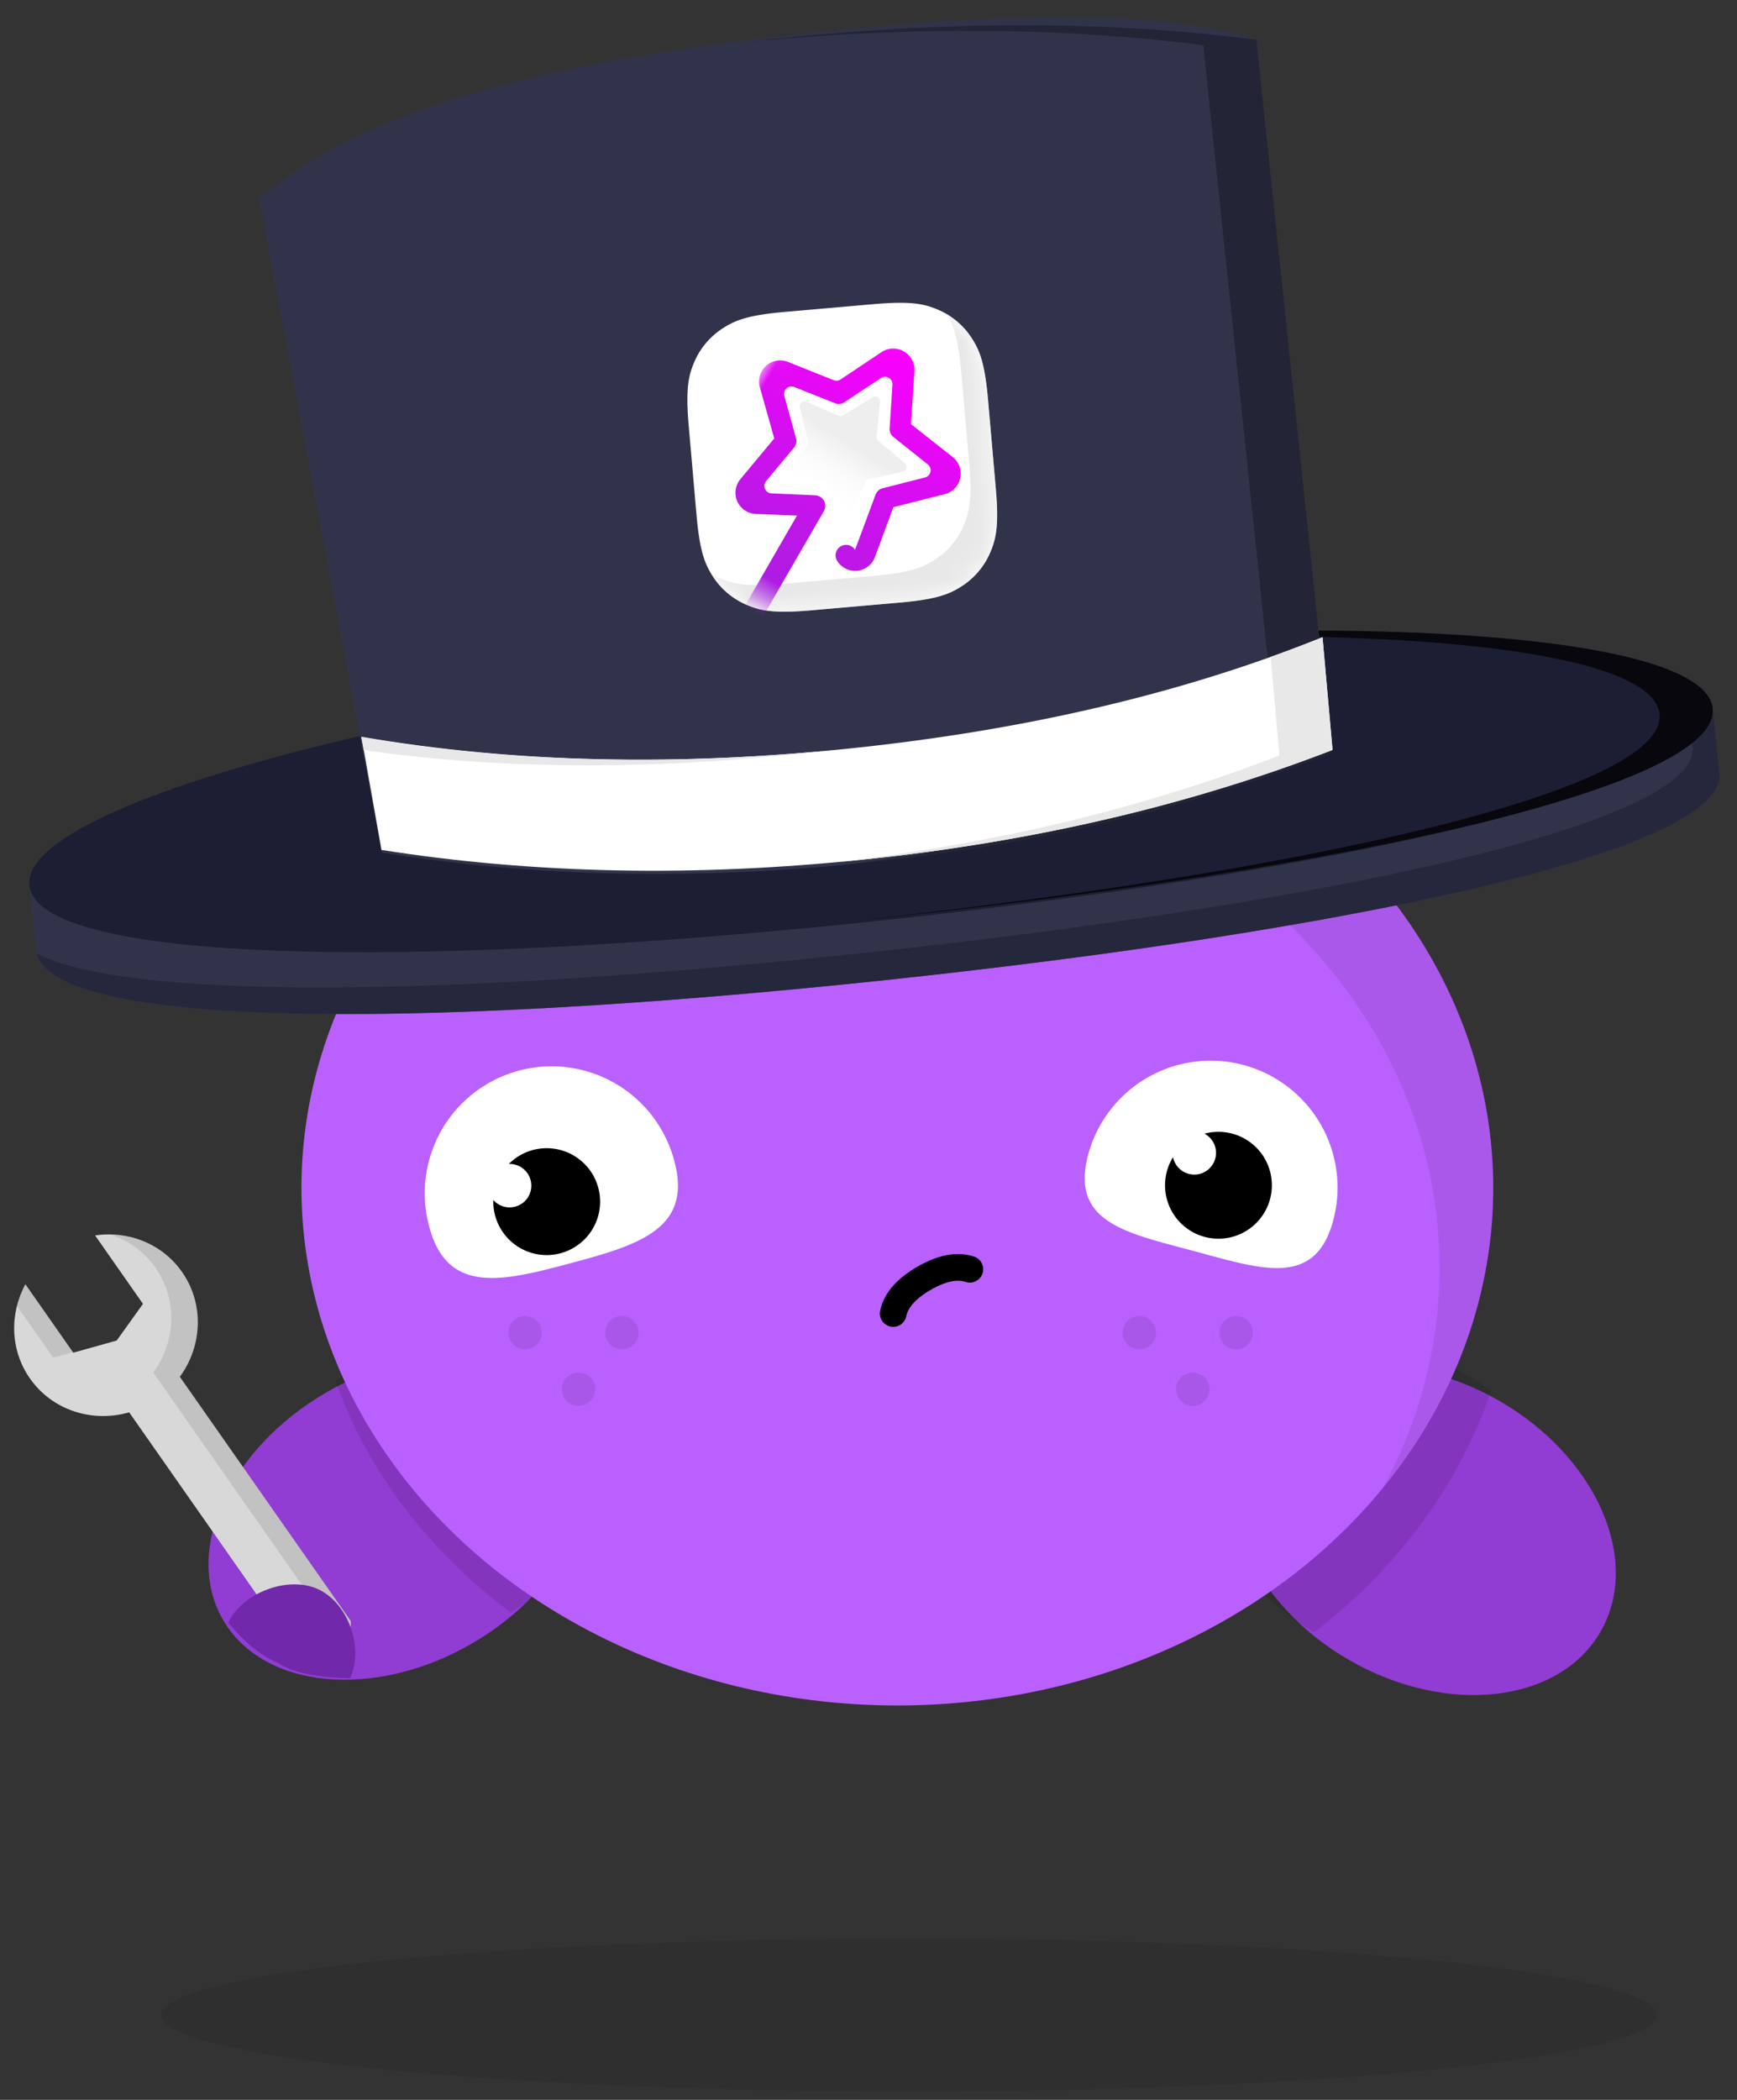 <svg xmlns="http://www.w3.org/2000/svg" xmlns:xlink="http://www.w3.org/1999/xlink" width="96" height="116" viewBox="0 0 96 116">
    <rect x="0" y="0" width="96" height="116" fill="#333333" stroke="none"/>
    <defs>
        <path id="a" d="M5.854 0h4.897c2.036 0 2.774.211 3.518.608a4.142 4.142 0 0 1 1.726 1.72c.398.742.61 1.477.61 3.506v4.88c0 2.03-.212 2.765-.61 3.507a4.142 4.142 0 0 1-1.726 1.72c-.744.397-1.482.608-3.518.608H5.854c-2.036 0-2.774-.211-3.518-.608A4.142 4.142 0 0 1 .61 14.22C.212 13.479 0 12.743 0 10.715V5.834C0 3.805.212 3.07.61 2.328A4.142 4.142 0 0 1 2.336.608C3.08.21 3.818 0 5.854 0z"/>
        <linearGradient id="c" x1="50%" x2="50%" y1="0%" y2="100%">
            <stop offset="0%" stop-color="#FB00FD"/>
            <stop offset="100%" stop-color="#8C29D7"/>
        </linearGradient>
        <linearGradient id="d" x1="50%" x2="50%" y1="45.445%" y2="100%">
            <stop offset="0%" stop-color="#EEE"/>
            <stop offset="100%" stop-color="#FFF" stop-opacity="0"/>
        </linearGradient>
    </defs>
    <g fill="none" fill-rule="evenodd" transform="translate(-31 -4)">
        <ellipse cx="81.24" cy="115.313" fill="#000" fill-opacity=".082" rx="41.328" ry="4.229"/>
        <g fill-rule="nonzero" transform="translate(39.173 75.48)">
            <ellipse cx="13.881" cy="12.377" fill="#913CD2" rx="11.239" ry="8.019" transform="rotate(-30 13.881 12.377)"/>
            <path fill="#000" fill-opacity=".1" d="M10.368 4.799c.47-.348.97-.676 1.495-.98C17.24.716 23.392 1.31 25.606 5.144c2.19 3.793-.292 9.335-5.545 12.46-4.518-3.383-7.923-7.798-9.693-12.805z"/>
        </g>
        <path fill="#D8D8D8" d="M32.403 74.944l2.647 3.78 2.4-.671 1.452-2.026-2.647-3.78c1.825-.272 3.704.445 4.805 2.017 1.238 1.769 1.123 4.092-.12 5.793l9.447 13.49c.046.539-.287 1.058-.998 1.556-.712.498-1.313.634-1.804.406l-9.446-13.49c-2.022.585-4.245-.101-5.484-1.87-1.1-1.572-1.132-3.583-.252-5.205z"/>
        <path fill="#000" fill-opacity=".102" d="M37.073 72.19c1.55.018 3.05.737 3.987 2.074 1.238 1.769 1.123 4.092-.12 5.793l9.447 13.49c.046.539-.287 1.058-.998 1.556-.712.498-1.313.634-1.804.406l-.22-.314c.177-.082.362-.19.556-.325.711-.499 1.044-1.017.998-1.556l-9.446-13.49c1.241-1.7 1.357-4.024.119-5.793a4.83 4.83 0 0 0-2.519-1.84zm-5.137 3.95a5.15 5.15 0 0 1 .467-1.196l2.625 3.75-1.09.305-2.002-2.859z"/>
        <path fill="#7228AA" fill-rule="nonzero" d="M50.348 96.703c.76-1.629-.07-4.122-1.755-4.908-1.684-.785-4.215.208-4.975 1.837.868 1.074 1.787 1.822 2.756 2.242.83.53 2.154.805 3.974.829z"/>
        <g fill-rule="nonzero">
            <path fill="#913CD2" d="M105.572 95.707c-5.376-3.093-7.877-8.806-5.586-12.76 2.29-3.954 8.506-4.653 13.881-1.56 5.376 3.093 7.876 8.806 5.586 12.76-2.291 3.955-8.506 4.653-13.881 1.56z"/>
            <path fill="#000" fill-opacity=".1" d="M113.411 80.832a15.334 15.334 0 0 0-1.403-.916c-5.375-3.103-11.584-2.414-13.867 1.54-2.267 3.927.19 9.597 5.489 12.715 4.573-3.515 8.013-8.116 9.781-13.34z"/>
        </g>
        <g transform="translate(47.66 41.027)">
            <ellipse cx="32.934" cy="28.593" fill="#BA60FF" fill-rule="nonzero" rx="32.934" ry="28.593"/>
            <path fill="#000" fill-opacity=".088" fill-rule="nonzero" d="M2.926 16.489C8.19 6.748 19.61 0 32.85 0c18.235 0 33.018 12.801 33.018 28.593 0 6.153-2.244 11.852-6.063 16.516 1.986-3.675 3.096-7.777 3.096-12.103 0-15.792-14.783-28.593-33.018-28.593-11.13 0-20.974 4.769-26.956 12.076z"/>
            <path fill="#A957E9" d="M12.362 37.51a.92.92 0 0 1-.923-.919.92.92 0 0 1 .923-.92.92.92 0 0 1 .922.92.92.92 0 0 1-.922.92zm5.35 0a.92.92 0 0 1-.922-.919.92.92 0 0 1 .922-.92.92.92 0 0 1 .923.92.92.92 0 0 1-.923.92zm-2.398 3.126a.92.92 0 0 1-.923-.919.92.92 0 0 1 .923-.92.92.92 0 0 1 .922.92.92.92 0 0 1-.922.92zM46.31 37.51a.92.92 0 0 1-.923-.919.92.92 0 0 1 .923-.92.92.92 0 0 1 .922.92.92.92 0 0 1-.922.92zm5.35 0a.92.92 0 0 1-.922-.919.92.92 0 0 1 .923-.92.92.92 0 0 1 .922.92.92.92 0 0 1-.922.92zm-2.398 3.126a.92.92 0 0 1-.923-.919.92.92 0 0 1 .923-.92.92.92 0 0 1 .923.92.92.92 0 0 1-.923.92z"/>
            <path fill="#FFF" d="M14.864 32.758c3.74-1.002 6.752-1.886 5.75-5.626A7.011 7.011 0 1 0 7.07 30.76c1.002 3.74 4.053 3 7.794 1.997z"/>
            <path fill="#000" d="M10.604 29.263a1.2 1.2 0 1 0 .858-1.992 2.952 2.952 0 1 1-.858 1.992z"/>
            <g>
                <path fill="#FFF" d="M49.313 32.08c3.74 1.002 6.709 2.052 7.711-1.688a7.011 7.011 0 1 0-13.544-3.63c-1.002 3.74 2.093 4.315 5.833 5.317z"/>
                <path fill="#000" d="M48.17 26.895a1.2 1.2 0 1 0 1.74-1.296 2.952 2.952 0 1 1-1.739 1.296z"/>
            </g>
        </g>
        <g>
            <path fill="#31334A" d="M32.634 52.998c-.457-4.342 19.999-10.052 45.688-12.752 25.69-2.7 46.885-1.368 47.342 2.974l.365 3.475c.457 4.343-20.865 8.795-46.554 11.496-25.69 2.7-46.02 2.625-46.476-1.718l-.365-3.475z"/>
            <path fill="#212337" fill-opacity=".71" d="M124.134 41.484c.934.51 1.462 1.09 1.53 1.736l.365 3.475c.457 4.343-20.865 8.795-46.554 11.496-25.272 2.656-45.357 2.626-46.438-1.51 5.199 2.624 23.148 2.332 44.962.039 25.69-2.7 47.011-7.153 46.555-11.496l-.365-3.474a1.384 1.384 0 0 0-.055-.266z"/>
            <path fill="#1C1E33" d="M79.257 54.898c25.69-2.7 46.848-7.477 46.397-11.769-.45-4.292-21.642-5.583-47.332-2.883s-46.149 8.369-45.698 12.66c.451 4.293 20.944 4.692 46.633 1.992z"/>
            <path fill="#07070D" d="M78.469 54.838c24.997-2.717 44.692-7.19 44.25-11.4-.443-4.21-20.84-5.533-45.864-3.034.487-.054.976-.106 1.467-.158 25.69-2.7 46.881-1.41 47.332 2.883.451 4.292-20.027 8.858-45.717 11.558-.49.051-.98.102-1.468.151z"/>
            <path fill="#31334A" d="M45.344 15.02C49.9 10.802 58.95 7.863 72.49 6.204c13.54-1.66 22.856-1.663 27.948-.01l4.14 39.389c-7.863 3.07-16.464 5.097-25.802 6.078-9.339.982-18.23.794-26.677-.562l-6.755-36.08z"/>
            <path fill="#232536" d="M72.337 6.308c.486-.056.975-.11 1.467-.161 9.682-1.018 18.56-1.002 26.634.047l4.14 39.389c-7.863 3.07-16.464 5.097-25.802 6.078-.491.052-.98.1-1.47.146 8.775-1.034 16.886-3.006 24.336-5.916l-4.14-39.388c-7.664-.996-16.052-1.061-25.165-.195z"/>
            <path fill="#FFF" d="M50.977 44.702c8.394 1.438 17.44 1.648 27.138.629 9.698-1.02 18.357-3.063 25.977-6.13l.555 6.225c-7.879 3.049-16.495 5.065-25.848 6.048-9.353.983-18.259.809-26.715-.523l-1.107-6.249z"/>
            <path fill="#E8E8E8" d="M76.652 45.476c-.488.057-.98.111-1.473.163-8.701.915-16.73.847-24.084-.204l-.129-.717c7.978 1.356 16.54 1.608 25.686.758zm24.574-5.187a77.72 77.72 0 0 0 2.866-1.087l.555 6.224c-7.879 3.049-16.495 5.065-25.848 6.048-.49.052-.98.1-1.47.145 8.79-1.034 16.917-2.995 24.382-5.884l-.485-5.446z"/>
        </g>
        <g transform="rotate(-5 283.238 -774.245)">
            <mask id="b" fill="#fff">
                <use xlink:href="#a"/>
            </mask>
            <use fill="#FFF" xlink:href="#a"/>
            <path fill="#E8E8E8" d="M14.737.897c.525.372.948.853 1.258 1.431.398.742.61 1.477.61 3.506v4.88c0 2.03-.212 2.765-.61 3.507a4.142 4.142 0 0 1-1.726 1.72c-.744.397-1.482.608-3.518.608H5.854c-2.036 0-2.774-.211-3.518-.608a4.142 4.142 0 0 1-1.81-1.883c.148.106.304.202.468.29.744.396 1.483.607 3.518.607H9.41c2.035 0 2.773-.211 3.517-.608a4.142 4.142 0 0 0 1.726-1.72c.398-.742.61-1.477.61-3.506v-4.88c0-1.882-.182-2.651-.526-3.344z" mask="url(#b)"/>
            <path fill="url(#c)" fill-rule="nonzero" d="M10.054 8.615l.496 2.892a1.168 1.168 0 0 1-1.698 1.23.578.578 0 0 1-.243-.782.582.582 0 0 1 .785-.243c.005 0-.174-1.067-.537-3.201a.578.578 0 0 1 .167-.512l1.723-1.679a.413.413 0 0 0-.227-.705l-2.387-.358a.581.581 0 0 1-.438-.318L6.63 2.782a.413.413 0 0 0-.74 0L4.814 4.938a.581.581 0 0 1-.438.318l-2.382.345a.413.413 0 0 0-.23.704L3.486 8a.578.578 0 0 1 .166.512l-.407 2.37a.413.413 0 0 0 .598.437l2.14-1.112a.581.581 0 0 1 .853.512v10.316a.58.58 0 0 1-1.163 0v-9.356l-2.015 1.06a1.172 1.172 0 0 1-1.7-1.231l.497-2.892L.353 6.567a1.166 1.166 0 0 1 .649-1.991l2.689-.39a.413.413 0 0 0 .311-.227l1.203-2.435a1.171 1.171 0 0 1 2.1 0l1.298 2.63 2.904.422a1.168 1.168 0 0 1 .65 1.991l-2.103 2.048z" mask="url(#b)" transform="rotate(35 6.255 11.243)"/>
            <path fill="url(#d)" d="M8.48 10.118l-1.696.89a.276.276 0 0 1-.4-.292l.324-1.88a.276.276 0 0 0-.08-.244L5.259 7.26a.276.276 0 0 1 .153-.47l1.895-.275a.276.276 0 0 0 .207-.15l.849-1.713a.276.276 0 0 1 .493 0l.849 1.713c.04.08.117.137.207.15l1.895.275a.276.276 0 0 1 .153.47l-1.37 1.33a.276.276 0 0 0-.08.245l.324 1.88a.276.276 0 0 1-.4.291l-1.697-.889a.276.276 0 0 0-.255 0z" mask="url(#b)" transform="rotate(37 8.609 7.71)"/>
        </g>
        <g stroke="#000" stroke-linecap="round" stroke-linejoin="round" stroke-width="1.476">
            <path d="M84.599 74.115c-.706-.234-1.55-.067-2.534.501-.983.568-1.55 1.216-1.7 1.943"/>
        </g>
    </g>
</svg>
